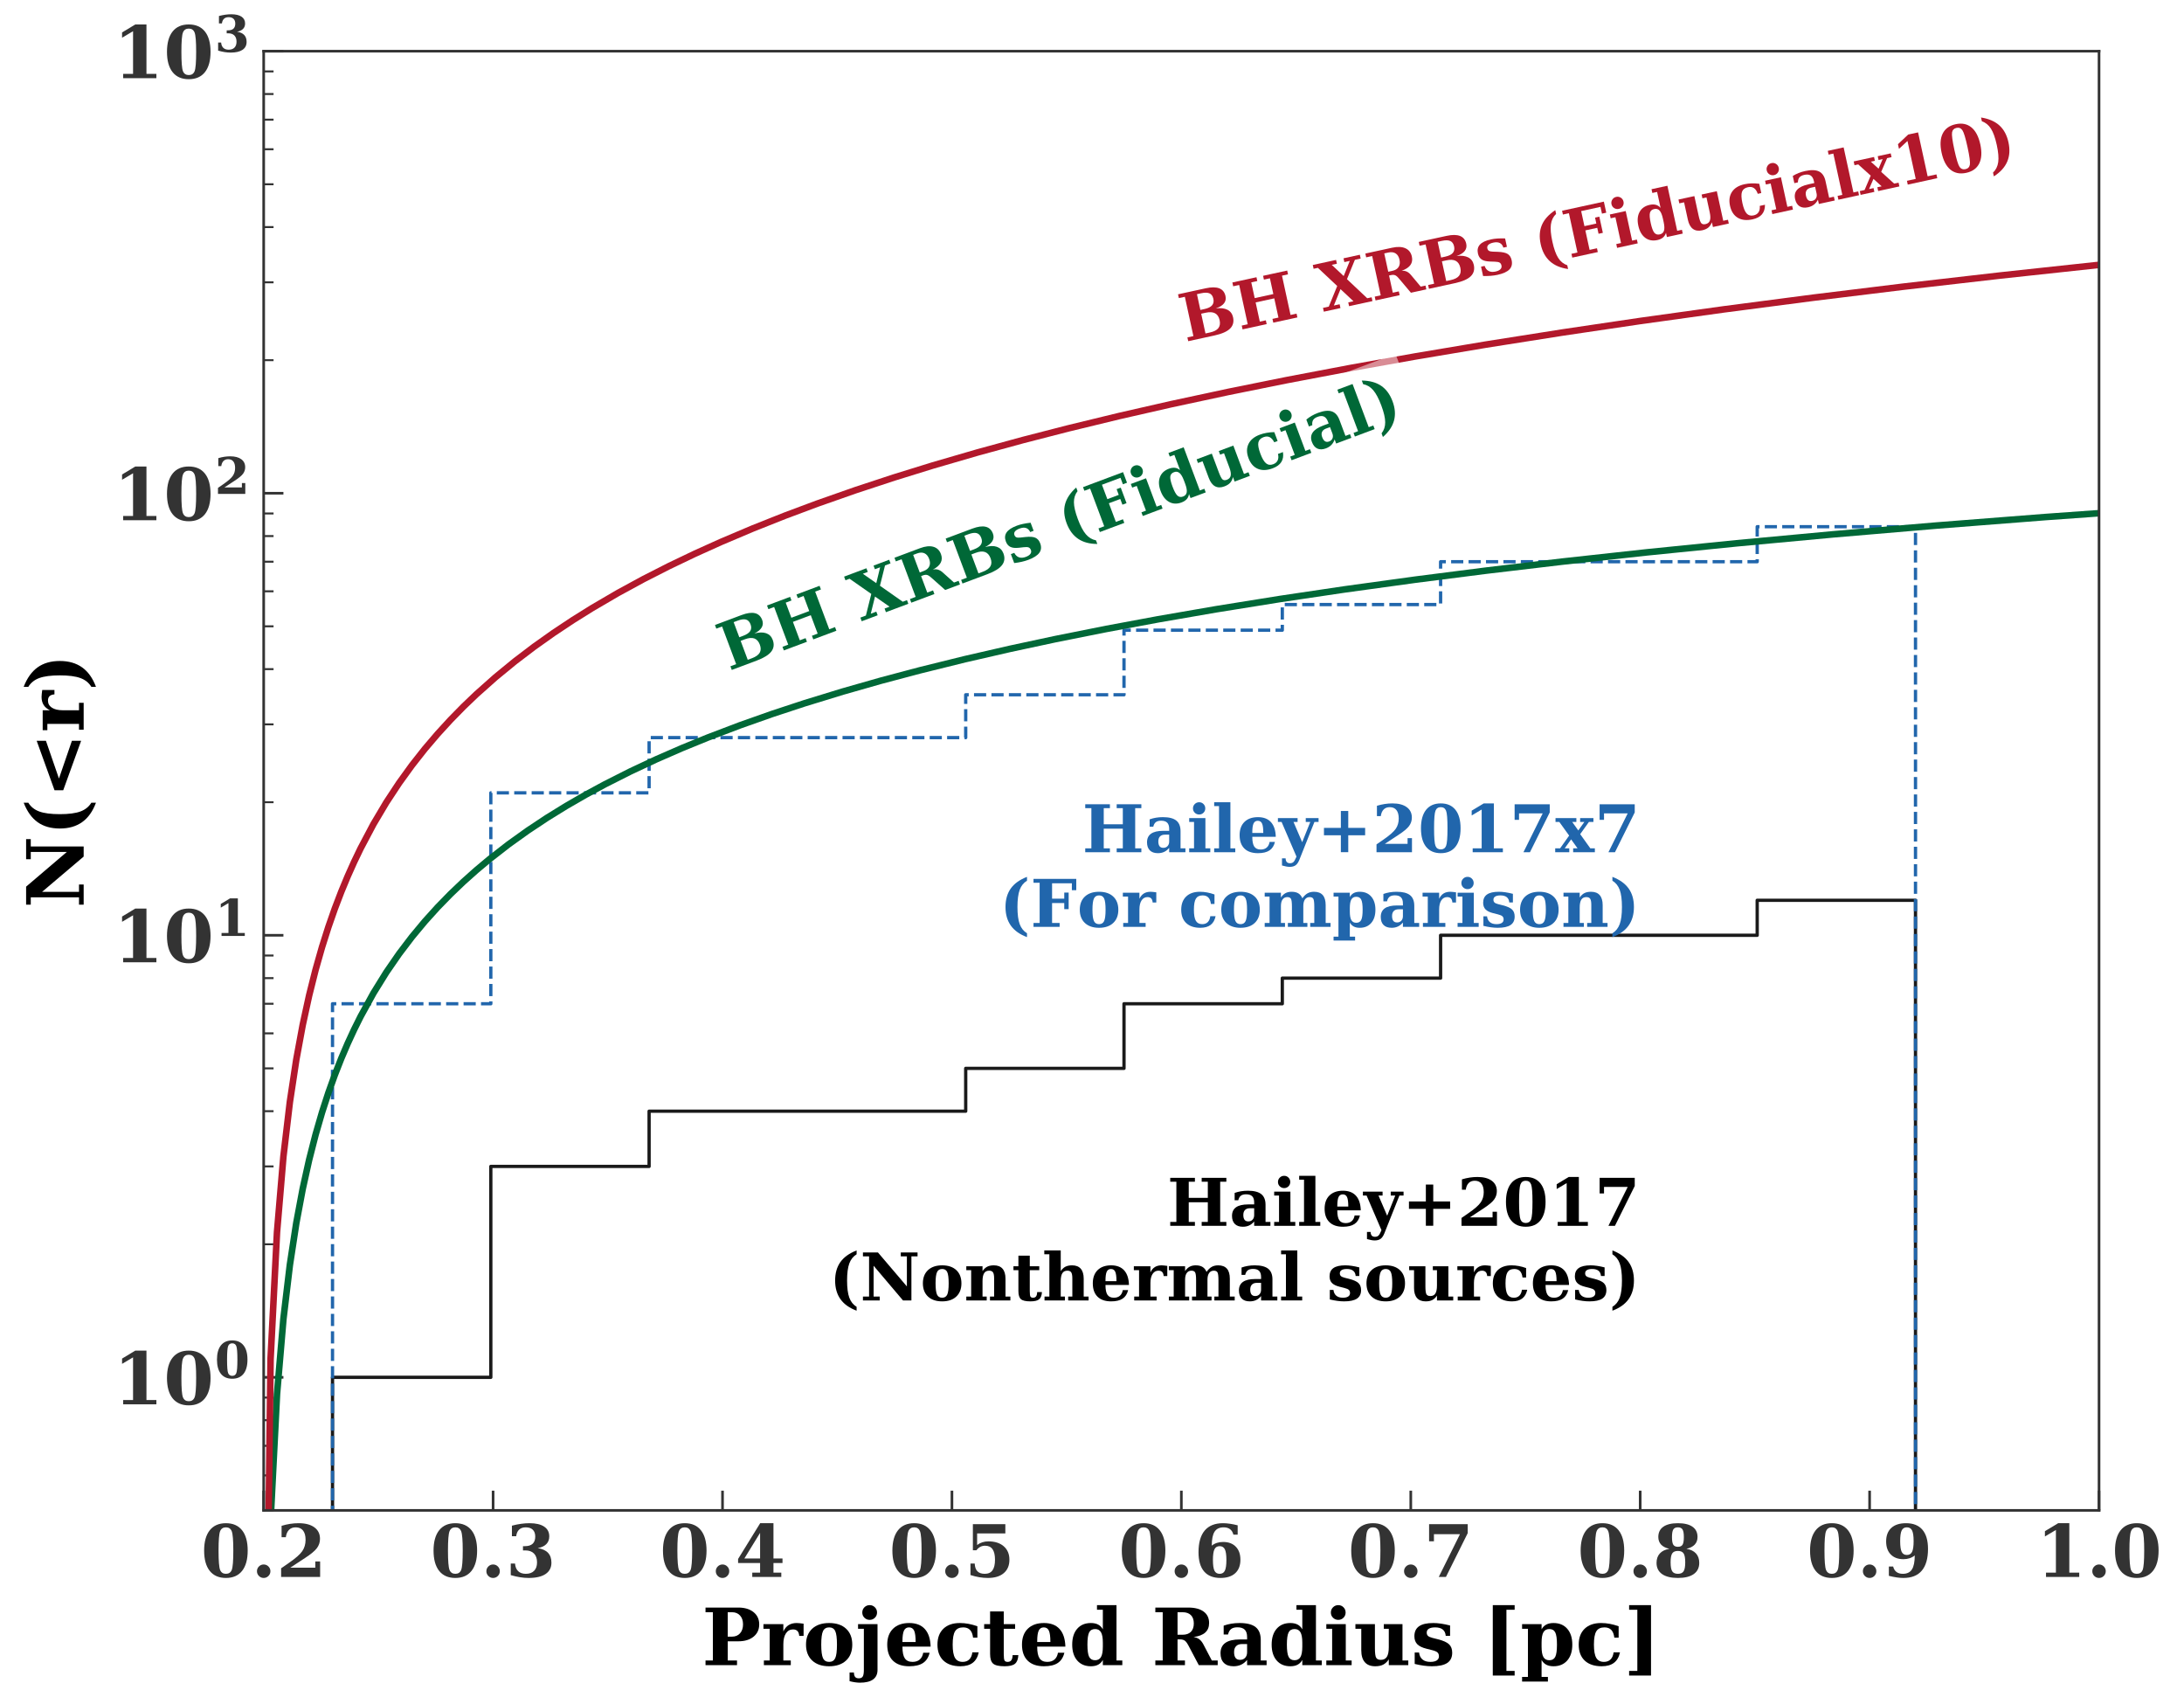 <?xml version="1.0" encoding="utf-8" standalone="no"?>
<!DOCTYPE svg PUBLIC "-//W3C//DTD SVG 1.1//EN"
  "http://www.w3.org/Graphics/SVG/1.1/DTD/svg11.dtd">
<!-- Created with matplotlib (http://matplotlib.org/) -->
<svg height="518pt" version="1.1" viewBox="0 0 664 518" width="664pt" xmlns="http://www.w3.org/2000/svg" xmlns:xlink="http://www.w3.org/1999/xlink">
 <defs>
  <style type="text/css">
*{stroke-linecap:butt;stroke-linejoin:round;}
  </style>
 </defs>
 <g id="figure_1">
  <g id="patch_1">
   <path d="M 0 518.639 
L 664.504 518.639 
L 664.504 0 
L 0 0 
z
" style="fill:#ffffff;"/>
  </g>
  <g id="axes_1">
   <g id="patch_2">
    <path d="M 80.168 459.078 
L 638.168 459.078 
L 638.168 15.558 
L 80.168 15.558 
z
" style="fill:#ffffff;"/>
   </g>
   <g id="patch_3">
    <path clip-path="url(#p68c3179136)" d="M 101.093 519.639 
L 101.093 418.632 
L 149.22 418.632 
L 149.22 354.527 
L 197.347 354.527 
L 197.347 337.741 
L 245.475 337.741 
L 245.475 337.741 
L 293.603 337.741 
L 293.603 324.72 
L 341.73 324.72 
L 341.73 305.087 
L 389.858 305.087 
L 389.858 297.295 
L 437.985 297.295 
L 437.985 284.274 
L 486.113 284.274 
L 486.113 284.274 
L 534.24 284.274 
L 534.24 273.636 
L 582.367 273.636 
L 582.367 519.639 
" style="fill:none;stroke:#1a1a1a;stroke-linejoin:miter;"/>
   </g>
   <g id="patch_4">
    <path clip-path="url(#p68c3179136)" d="M 101.093 519.639 
L 101.093 305.087 
L 149.22 305.087 
L 149.22 240.982 
L 197.347 240.982 
L 197.347 224.195 
L 245.475 224.195 
L 245.475 224.195 
L 293.603 224.195 
L 293.603 211.174 
L 341.73 211.174 
L 341.73 191.541 
L 389.858 191.541 
L 389.858 183.749 
L 437.985 183.749 
L 437.985 170.729 
L 486.113 170.729 
L 486.113 170.729 
L 534.24 170.729 
L 534.24 160.09 
L 582.367 160.09 
L 582.367 519.639 
" style="fill:none;stroke:#2166ac;stroke-dasharray:3.7,1.6;stroke-dashoffset:0;stroke-linejoin:miter;"/>
   </g>
   <g id="matplotlib.axis_1">
    <g id="xtick_1">
     <g id="line2d_1">
      <defs>
       <path d="M 0 0 
L 0 -6 
" id="m6474b6dc77" style="stroke:#333333;stroke-width:0.8;"/>
      </defs>
      <g>
       <use style="fill:#333333;stroke:#333333;stroke-width:0.8;" x="80.168" xlink:href="#m6474b6dc77" y="459.078"/>
      </g>
     </g>
     <g id="text_1">
      <!-- 0.2 -->
      <defs>
       <path d="M 34.812 4.297 
Q 40.672 4.297 42.844 9.609 
Q 45.016 14.938 45.016 36.375 
Q 45.016 57.672 42.844 63.078 
Q 40.672 68.5 34.812 68.5 
Q 28.953 68.5 26.781 63.172 
Q 24.609 57.859 24.609 36.375 
Q 24.609 14.938 26.781 9.609 
Q 28.953 4.297 34.812 4.297 
z
M 34.812 -1.422 
Q 20.219 -1.422 12.453 8.312 
Q 4.688 18.062 4.688 36.375 
Q 4.688 54.688 12.453 64.453 
Q 20.219 74.219 34.812 74.219 
Q 49.359 74.219 57.125 64.453 
Q 64.891 54.688 64.891 36.375 
Q 64.891 18.062 57.125 8.312 
Q 49.359 -1.422 34.812 -1.422 
z
" id="DejaVuSerif-Bold-30"/>
       <path d="M 8.109 7.906 
Q 8.109 11.719 10.844 14.453 
Q 13.578 17.188 17.391 17.188 
Q 21.234 17.188 23.969 14.453 
Q 26.703 11.719 26.703 7.906 
Q 26.703 4.047 23.969 1.312 
Q 21.234 -1.422 17.391 -1.422 
Q 13.578 -1.422 10.844 1.312 
Q 8.109 4.047 8.109 7.906 
z
" id="DejaVuSerif-Bold-2e"/>
       <path d="M 13.188 54.891 
L 7.328 54.891 
L 7.328 70.609 
Q 13.281 72.406 19.109 73.312 
Q 24.953 74.219 30.906 74.219 
Q 44.828 74.219 52.609 68.531 
Q 60.406 62.844 60.406 52.688 
Q 60.406 45.453 56.109 39.719 
Q 51.812 33.984 39.703 26.125 
L 19.391 12.797 
L 53.906 12.797 
L 53.906 21.391 
L 60.594 21.391 
L 60.594 0 
L 6.688 0 
L 6.688 11.922 
L 17.484 19.391 
Q 31.297 28.906 35.891 35.594 
Q 40.484 42.281 40.484 51.219 
Q 40.484 59.672 36.984 64.078 
Q 33.5 68.5 26.812 68.5 
Q 21.047 68.5 17.578 65.016 
Q 14.109 61.531 13.188 54.891 
z
" id="DejaVuSerif-Bold-32"/>
      </defs>
      <g style="fill:#333333;" transform="translate(61.031 479.295)scale(0.22 -0.22)">
       <use xlink:href="#DejaVuSerif-Bold-30"/>
       <use x="69.58" xlink:href="#DejaVuSerif-Bold-2e"/>
       <use x="104.395" xlink:href="#DejaVuSerif-Bold-32"/>
      </g>
     </g>
    </g>
    <g id="xtick_2">
     <g id="line2d_2">
      <g>
       <use style="fill:#333333;stroke:#333333;stroke-width:0.8;" x="149.917" xlink:href="#m6474b6dc77" y="459.078"/>
      </g>
     </g>
     <g id="text_2">
      <!-- 0.3 -->
      <defs>
       <path d="M 8.594 70.797 
Q 15.047 72.516 21.094 73.359 
Q 27.156 74.219 32.906 74.219 
Q 46.094 74.219 53.141 69.5 
Q 60.203 64.797 60.203 56 
Q 60.203 49.422 56.141 45.312 
Q 52.094 41.219 44.281 39.797 
Q 53.812 38.281 58.5 33.297 
Q 63.188 28.328 63.188 19.672 
Q 63.188 9.469 55.094 4.016 
Q 47.016 -1.422 31.688 -1.422 
Q 25.922 -1.422 19.797 -0.438 
Q 13.672 0.531 6.984 2.484 
L 6.984 18.5 
L 12.891 18.5 
Q 13.422 11.578 17.234 7.938 
Q 21.047 4.297 27.781 4.297 
Q 35.203 4.297 39.25 8.422 
Q 43.312 12.547 43.312 20.125 
Q 43.312 28.031 39.078 32.328 
Q 34.859 36.625 27.094 36.625 
L 23.875 36.625 
L 23.875 42.484 
L 26.422 42.484 
Q 33.594 42.484 37.203 45.797 
Q 40.828 49.125 40.828 55.719 
Q 40.828 61.922 37.422 65.203 
Q 34.031 68.5 27.688 68.5 
Q 21.922 68.5 18.547 65.344 
Q 15.188 62.203 14.5 56.203 
L 8.594 56.203 
z
" id="DejaVuSerif-Bold-33"/>
      </defs>
      <g style="fill:#333333;" transform="translate(130.781 479.295)scale(0.22 -0.22)">
       <use xlink:href="#DejaVuSerif-Bold-30"/>
       <use x="69.58" xlink:href="#DejaVuSerif-Bold-2e"/>
       <use x="104.395" xlink:href="#DejaVuSerif-Bold-33"/>
      </g>
     </g>
    </g>
    <g id="xtick_3">
     <g id="line2d_3">
      <g>
       <use style="fill:#333333;stroke:#333333;stroke-width:0.8;" x="219.667" xlink:href="#m6474b6dc77" y="459.078"/>
      </g>
     </g>
     <g id="text_3">
      <!-- 0.4 -->
      <defs>
       <path d="M 63.812 0 
L 23.688 0 
L 23.688 5.906 
L 34.516 5.906 
L 34.516 19.188 
L 4.109 19.188 
L 4.109 24.812 
L 34.625 74.219 
L 52.984 74.219 
L 52.984 25.484 
L 65.484 25.484 
L 65.484 19.188 
L 52.984 19.188 
L 52.984 5.906 
L 63.812 5.906 
z
M 34.516 25.484 
L 34.516 60.891 
L 12.797 25.484 
z
" id="DejaVuSerif-Bold-34"/>
      </defs>
      <g style="fill:#333333;" transform="translate(200.531 479.295)scale(0.22 -0.22)">
       <use xlink:href="#DejaVuSerif-Bold-30"/>
       <use x="69.58" xlink:href="#DejaVuSerif-Bold-2e"/>
       <use x="104.395" xlink:href="#DejaVuSerif-Bold-34"/>
      </g>
     </g>
    </g>
    <g id="xtick_4">
     <g id="line2d_4">
      <g>
       <use style="fill:#333333;stroke:#333333;stroke-width:0.8;" x="289.418" xlink:href="#m6474b6dc77" y="459.078"/>
      </g>
     </g>
     <g id="text_4">
      <!-- 0.5 -->
      <defs>
       <path d="M 56.391 72.906 
L 56.391 60.109 
L 17.391 60.109 
L 17.391 44.094 
Q 20.609 46.578 24.562 47.844 
Q 28.516 49.125 32.906 49.125 
Q 46.391 49.125 54.203 42.312 
Q 62.016 35.5 62.016 23.781 
Q 62.016 11.859 54.203 5.219 
Q 46.391 -1.422 32.328 -1.422 
Q 26.375 -1.422 20.484 -0.438 
Q 14.594 0.531 8.203 2.594 
L 8.203 18.5 
L 14.062 18.5 
Q 14.359 11.328 17.797 7.812 
Q 21.234 4.297 27.984 4.297 
Q 35.156 4.297 38.625 9.109 
Q 42.094 13.922 42.094 23.781 
Q 42.094 33.5 38.688 38.297 
Q 35.297 43.109 28.422 43.109 
Q 24.703 43.109 21.797 41.578 
Q 18.891 40.047 16.406 36.812 
L 11.531 36.812 
L 11.531 72.906 
z
" id="DejaVuSerif-Bold-35"/>
      </defs>
      <g style="fill:#333333;" transform="translate(270.281 479.295)scale(0.22 -0.22)">
       <use xlink:href="#DejaVuSerif-Bold-30"/>
       <use x="69.58" xlink:href="#DejaVuSerif-Bold-2e"/>
       <use x="104.395" xlink:href="#DejaVuSerif-Bold-35"/>
      </g>
     </g>
    </g>
    <g id="xtick_5">
     <g id="line2d_5">
      <g>
       <use style="fill:#333333;stroke:#333333;stroke-width:0.8;" x="359.168" xlink:href="#m6474b6dc77" y="459.078"/>
      </g>
     </g>
     <g id="text_5">
      <!-- 0.6 -->
      <defs>
       <path d="M 24.609 43.219 
Q 27.781 45.75 31.703 47.016 
Q 35.641 48.297 40.281 48.297 
Q 51.469 48.297 57.828 41.75 
Q 64.203 35.203 64.203 23.781 
Q 64.203 11.719 57.031 5.141 
Q 49.859 -1.422 36.625 -1.422 
Q 21.688 -1.422 13.984 7.594 
Q 6.297 16.609 6.297 34.078 
Q 6.297 53.953 14.844 64.078 
Q 23.391 74.219 40.188 74.219 
Q 44.578 74.219 49.609 73.484 
Q 54.641 72.75 60.406 71.297 
L 60.406 58.406 
L 54.5 58.406 
Q 53.266 63.375 49.875 65.938 
Q 46.484 68.5 41.109 68.5 
Q 32.422 68.5 28.531 62.547 
Q 24.656 56.594 24.609 43.219 
z
M 35.5 4.297 
Q 40.531 4.297 42.672 8.562 
Q 44.828 12.844 44.828 23.391 
Q 44.828 33.938 42.672 38.203 
Q 40.531 42.484 35.5 42.484 
Q 30.469 42.484 28.344 38.203 
Q 26.219 33.938 26.219 23.391 
Q 26.219 12.844 28.344 8.562 
Q 30.469 4.297 35.5 4.297 
z
" id="DejaVuSerif-Bold-36"/>
      </defs>
      <g style="fill:#333333;" transform="translate(340.031 479.295)scale(0.22 -0.22)">
       <use xlink:href="#DejaVuSerif-Bold-30"/>
       <use x="69.58" xlink:href="#DejaVuSerif-Bold-2e"/>
       <use x="104.395" xlink:href="#DejaVuSerif-Bold-36"/>
      </g>
     </g>
    </g>
    <g id="xtick_6">
     <g id="line2d_6">
      <g>
       <use style="fill:#333333;stroke:#333333;stroke-width:0.8;" x="428.918" xlink:href="#m6474b6dc77" y="459.078"/>
      </g>
     </g>
     <g id="text_6">
      <!-- 0.7 -->
      <defs>
       <path d="M 61.281 60.5 
L 31.203 0 
L 21.297 0 
L 50.594 59.078 
L 14.594 59.078 
L 14.594 49.219 
L 7.906 49.219 
L 7.906 72.906 
L 61.281 72.906 
z
" id="DejaVuSerif-Bold-37"/>
      </defs>
      <g style="fill:#333333;" transform="translate(409.781 479.295)scale(0.22 -0.22)">
       <use xlink:href="#DejaVuSerif-Bold-30"/>
       <use x="69.58" xlink:href="#DejaVuSerif-Bold-2e"/>
       <use x="104.395" xlink:href="#DejaVuSerif-Bold-37"/>
      </g>
     </g>
    </g>
    <g id="xtick_7">
     <g id="line2d_7">
      <g>
       <use style="fill:#333333;stroke:#333333;stroke-width:0.8;" x="498.668" xlink:href="#m6474b6dc77" y="459.078"/>
      </g>
     </g>
     <g id="text_7">
      <!-- 0.8 -->
      <defs>
       <path d="M 46.484 38.812 
Q 55.172 37.406 59.688 32.422 
Q 64.203 27.438 64.203 19.391 
Q 64.203 9.328 56.609 3.953 
Q 49.031 -1.422 34.719 -1.422 
Q 20.406 -1.422 12.781 3.953 
Q 5.172 9.328 5.172 19.391 
Q 5.172 27.438 9.719 32.422 
Q 14.266 37.406 22.906 38.812 
Q 15.234 40.578 11.422 44.703 
Q 7.625 48.828 7.625 55.172 
Q 7.625 64.453 14.547 69.328 
Q 21.484 74.219 34.719 74.219 
Q 47.906 74.219 54.859 69.328 
Q 61.812 64.453 61.812 55.172 
Q 61.812 48.828 57.984 44.703 
Q 54.156 40.578 46.484 38.812 
z
M 42.922 54.984 
Q 42.922 62.703 41.062 65.594 
Q 39.203 68.5 34.719 68.5 
Q 30.172 68.5 28.344 65.594 
Q 26.516 62.703 26.516 54.984 
Q 26.516 47.312 28.344 44.453 
Q 30.172 41.609 34.719 41.609 
Q 39.266 41.609 41.094 44.453 
Q 42.922 47.312 42.922 54.984 
z
M 44.828 20.219 
Q 44.828 29.156 42.547 32.516 
Q 40.281 35.891 34.719 35.891 
Q 29.109 35.891 26.859 32.516 
Q 24.609 29.156 24.609 20.219 
Q 24.609 11.188 26.875 7.734 
Q 29.156 4.297 34.719 4.297 
Q 40.234 4.297 42.531 7.734 
Q 44.828 11.188 44.828 20.219 
z
" id="DejaVuSerif-Bold-38"/>
      </defs>
      <g style="fill:#333333;" transform="translate(479.531 479.295)scale(0.22 -0.22)">
       <use xlink:href="#DejaVuSerif-Bold-30"/>
       <use x="69.58" xlink:href="#DejaVuSerif-Bold-2e"/>
       <use x="104.395" xlink:href="#DejaVuSerif-Bold-38"/>
      </g>
     </g>
    </g>
    <g id="xtick_8">
     <g id="line2d_8">
      <g>
       <use style="fill:#333333;stroke:#333333;stroke-width:0.8;" x="568.418" xlink:href="#m6474b6dc77" y="459.078"/>
      </g>
     </g>
     <g id="text_8">
      <!-- 0.9 -->
      <defs>
       <path d="M 34.078 68.5 
Q 29.047 68.5 26.922 64.234 
Q 24.812 59.969 24.812 49.422 
Q 24.812 38.875 26.922 34.594 
Q 29.047 30.328 34.078 30.328 
Q 39.109 30.328 41.25 34.594 
Q 43.406 38.875 43.406 49.422 
Q 43.406 59.969 41.25 64.234 
Q 39.109 68.5 34.078 68.5 
z
M 44.969 29.688 
Q 41.75 27.094 37.812 25.797 
Q 33.891 24.516 29.297 24.516 
Q 18.172 24.516 11.797 31.031 
Q 5.422 37.547 5.422 49.031 
Q 5.422 61.141 12.547 67.672 
Q 19.672 74.219 32.906 74.219 
Q 47.859 74.219 55.562 65.188 
Q 63.281 56.156 63.281 38.719 
Q 63.281 18.844 54.734 8.703 
Q 46.188 -1.422 29.391 -1.422 
Q 25 -1.422 19.969 -0.688 
Q 14.938 0.047 9.188 1.516 
L 9.188 14.406 
L 15.094 14.406 
Q 16.312 9.422 19.703 6.859 
Q 23.094 4.297 28.516 4.297 
Q 37.109 4.297 41.016 10.281 
Q 44.922 16.266 44.969 29.688 
z
" id="DejaVuSerif-Bold-39"/>
      </defs>
      <g style="fill:#333333;" transform="translate(549.281 479.295)scale(0.22 -0.22)">
       <use xlink:href="#DejaVuSerif-Bold-30"/>
       <use x="69.58" xlink:href="#DejaVuSerif-Bold-2e"/>
       <use x="104.395" xlink:href="#DejaVuSerif-Bold-39"/>
      </g>
     </g>
    </g>
    <g id="xtick_9">
     <g id="line2d_9">
      <g>
       <use style="fill:#333333;stroke:#333333;stroke-width:0.8;" x="638.168" xlink:href="#m6474b6dc77" y="459.078"/>
      </g>
     </g>
     <g id="text_9">
      <!-- 1.0 -->
      <defs>
       <path d="M 13.719 0 
L 13.719 5.906 
L 27.391 5.906 
L 27.391 64.891 
L 12.203 55.906 
L 12.203 63.188 
L 30.516 74.219 
L 45.906 74.219 
L 45.906 5.906 
L 59.625 5.906 
L 59.625 0 
z
" id="DejaVuSerif-Bold-31"/>
      </defs>
      <g style="fill:#333333;" transform="translate(619.031 479.295)scale(0.22 -0.22)">
       <use xlink:href="#DejaVuSerif-Bold-31"/>
       <use x="69.58" xlink:href="#DejaVuSerif-Bold-2e"/>
       <use x="104.395" xlink:href="#DejaVuSerif-Bold-30"/>
      </g>
     </g>
    </g>
    <g id="text_10">
     <!-- Projected Radius [pc] -->
     <defs>
      <path d="M 4.688 0 
L 4.688 5.906 
L 14.016 5.906 
L 14.016 67 
L 4.688 67 
L 4.688 72.906 
L 46.188 72.906 
Q 58.344 72.906 65.516 67.109 
Q 72.703 61.328 72.703 51.609 
Q 72.703 41.844 65.5 36 
Q 58.297 30.172 46.188 30.172 
L 32.812 30.172 
L 32.812 5.906 
L 44.578 5.906 
L 44.578 0 
z
M 32.812 36.078 
L 38.281 36.078 
Q 44.625 36.078 48.406 40.297 
Q 52.203 44.531 52.203 51.609 
Q 52.203 58.641 48.438 62.812 
Q 44.672 67 38.281 67 
L 32.812 67 
z
" id="DejaVuSerif-Bold-50"/>
      <path d="M 53.719 52.484 
L 53.719 37.016 
L 48.188 37.016 
Q 47.906 41.156 45.953 43.188 
Q 44 45.219 40.281 45.219 
Q 34.625 45.219 31.344 40.234 
Q 28.078 35.25 28.078 26.422 
L 28.078 5.906 
L 37.5 5.906 
L 37.5 0 
L 3.422 0 
L 3.422 5.906 
L 10.797 5.906 
L 10.797 46 
L 2.875 46 
L 2.875 51.906 
L 28.078 51.906 
L 28.078 42.672 
Q 30.609 48.094 34.781 50.703 
Q 38.969 53.328 45.016 53.328 
Q 46.531 53.328 48.703 53.094 
Q 50.875 52.875 53.719 52.484 
z
" id="DejaVuSerif-Bold-72"/>
      <path d="M 33.406 4.109 
Q 38.875 4.109 41.094 8.797 
Q 43.312 13.484 43.312 25.984 
Q 43.312 38.484 41.109 43.141 
Q 38.922 47.797 33.406 47.797 
Q 27.875 47.797 25.625 43.078 
Q 23.391 38.375 23.391 25.984 
Q 23.391 13.578 25.625 8.844 
Q 27.875 4.109 33.406 4.109 
z
M 33.406 -1.422 
Q 19.672 -1.422 11.891 5.875 
Q 4.109 13.188 4.109 25.984 
Q 4.109 38.812 11.891 46.062 
Q 19.672 53.328 33.406 53.328 
Q 47.172 53.328 54.938 46.062 
Q 62.703 38.812 62.703 25.984 
Q 62.703 13.188 54.906 5.875 
Q 47.125 -1.422 33.406 -1.422 
z
" id="DejaVuSerif-Bold-6f"/>
      <path d="M 8.688 66.609 
Q 8.688 70.562 11.391 73.266 
Q 14.109 75.984 18.109 75.984 
Q 21.922 75.984 24.656 73.25 
Q 27.391 70.516 27.391 66.609 
Q 27.391 62.75 24.672 60.031 
Q 21.969 57.328 18.109 57.328 
Q 14.156 57.328 11.422 60.016 
Q 8.688 62.703 8.688 66.609 
z
M 10.688 46 
L 3.328 46 
L 3.328 51.906 
L 27.984 51.906 
L 27.984 -6.109 
Q 27.984 -14.062 22.344 -18.141 
Q 16.703 -22.219 5.719 -22.219 
Q 2.781 -22.219 -0.531 -21.719 
Q -3.859 -21.234 -7.422 -20.312 
L -7.422 -9.281 
L -1.906 -9.328 
Q -1.812 -13.234 -0.359 -14.969 
Q 1.078 -16.703 4.297 -16.703 
Q 7.859 -16.703 9.266 -14.406 
Q 10.688 -12.109 10.688 -6.109 
z
" id="DejaVuSerif-Bold-6a"/>
      <path d="M 40.094 29.297 
Q 40.094 39.547 38.188 43.672 
Q 36.281 47.797 31.688 47.797 
Q 27.25 47.797 25.312 43.75 
Q 23.391 39.703 23.391 30.172 
L 23.391 29.297 
z
M 59.078 23.484 
L 23.391 23.484 
L 23.391 23.094 
Q 23.391 13.031 26.406 8.562 
Q 29.438 4.109 36.188 4.109 
Q 41.797 4.109 45.266 7.078 
Q 48.734 10.062 49.703 15.719 
L 57.812 15.719 
Q 55.719 6.891 49.469 2.734 
Q 43.219 -1.422 31.984 -1.422 
Q 18.5 -1.422 11.297 5.688 
Q 4.109 12.797 4.109 25.984 
Q 4.109 38.875 11.469 46.094 
Q 18.844 53.328 31.984 53.328 
Q 44.875 53.328 51.75 45.734 
Q 58.641 38.141 59.078 23.484 
z
" id="DejaVuSerif-Bold-65"/>
      <path d="M 56.391 16.219 
Q 54.547 7.328 48.797 2.953 
Q 43.062 -1.422 33.203 -1.422 
Q 19.344 -1.422 11.719 5.75 
Q 4.109 12.938 4.109 25.984 
Q 4.109 38.875 11.625 46.094 
Q 19.141 53.328 32.516 53.328 
Q 37.938 53.328 43.453 52.297 
Q 48.969 51.266 54.688 49.219 
L 54.688 34.812 
L 49.219 34.812 
Q 48.438 41.406 45.359 44.594 
Q 42.281 47.797 36.719 47.797 
Q 29.5 47.797 26.438 42.906 
Q 23.391 38.031 23.391 25.984 
Q 23.391 14.203 26.359 9.156 
Q 29.344 4.109 36.078 4.109 
Q 41.312 4.109 44.453 7.234 
Q 47.609 10.359 48.297 16.219 
z
" id="DejaVuSerif-Bold-63"/>
      <path d="M 9.906 46 
L 2.391 46 
L 2.391 51.906 
L 9.906 51.906 
L 9.906 68.016 
L 27.203 68.016 
L 27.203 51.906 
L 41.609 51.906 
L 41.609 46 
L 27.203 46 
L 27.203 14.203 
Q 27.203 7.422 28.266 5.766 
Q 29.344 4.109 32.172 4.109 
Q 35.297 4.109 36.812 6.203 
Q 38.328 8.297 38.422 12.703 
L 45.703 12.703 
Q 45.266 4.891 41.422 1.734 
Q 37.594 -1.422 28.219 -1.422 
Q 17.531 -1.422 13.719 1.922 
Q 9.906 5.281 9.906 14.203 
z
" id="DejaVuSerif-Bold-74"/>
      <path d="M 42.922 23.391 
L 42.922 28.516 
Q 42.922 37.594 40.578 41.641 
Q 38.234 45.703 33.109 45.703 
Q 27.734 45.703 25.562 41.422 
Q 23.391 37.156 23.391 25.984 
Q 23.391 14.797 25.578 10.5 
Q 27.781 6.203 33.109 6.203 
Q 38.234 6.203 40.578 10.25 
Q 42.922 14.312 42.922 23.391 
z
M 60.203 5.906 
L 67.578 5.906 
L 67.578 0 
L 42.922 0 
L 42.922 6.594 
Q 40.719 2.547 36.984 0.562 
Q 33.25 -1.422 27.781 -1.422 
Q 16.75 -1.422 10.422 5.906 
Q 4.109 13.234 4.109 25.984 
Q 4.109 38.766 10.422 46.047 
Q 16.75 53.328 27.781 53.328 
Q 33.25 53.328 36.984 51.344 
Q 40.719 49.359 42.922 45.312 
L 42.922 70.125 
L 35.5 70.125 
L 35.5 75.984 
L 60.203 75.984 
z
" id="DejaVuSerif-Bold-64"/>
      <path id="DejaVuSerif-Bold-20"/>
      <path d="M 53.078 35.594 
Q 57.422 34.969 60.391 32.719 
Q 63.375 30.469 65.578 26.219 
L 76.219 5.906 
L 83.688 5.906 
L 83.688 0 
L 59.719 0 
L 48.094 22.016 
Q 44.734 28.859 42.359 30.734 
Q 39.984 32.625 35.797 32.625 
L 32.812 32.625 
L 32.812 5.906 
L 42.188 5.906 
L 42.188 0 
L 4.688 0 
L 4.688 5.906 
L 14.016 5.906 
L 14.016 67 
L 4.688 67 
L 4.688 72.906 
L 46.297 72.906 
Q 58.984 72.906 65.891 67.797 
Q 72.797 62.703 72.797 53.328 
Q 72.797 45.703 67.891 41.281 
Q 62.984 36.859 53.078 35.594 
z
M 32.812 38.484 
L 39.203 38.484 
Q 46.047 38.484 49.734 42.188 
Q 53.422 45.906 53.422 52.781 
Q 53.422 59.672 49.734 63.328 
Q 46.047 67 39.203 67 
L 32.812 67 
z
" id="DejaVuSerif-Bold-52"/>
      <path d="M 55.078 31.891 
L 55.078 5.906 
L 62.5 5.906 
L 62.5 0 
L 37.797 0 
L 37.797 6.594 
Q 34.375 2.484 30.172 0.531 
Q 25.984 -1.422 20.609 -1.422 
Q 12.641 -1.422 8.375 2.844 
Q 4.109 7.125 4.109 15.094 
Q 4.109 23.828 10.234 28.172 
Q 16.359 32.516 28.719 32.516 
L 37.797 32.516 
L 37.797 35.594 
Q 37.797 41.891 34.812 44.891 
Q 31.844 47.906 25.594 47.906 
Q 20.406 47.906 17.594 45.781 
Q 14.797 43.656 13.625 38.812 
L 8.109 38.812 
L 8.109 50 
Q 12.75 51.656 17.719 52.484 
Q 22.703 53.328 28.219 53.328 
Q 42.141 53.328 48.609 48.141 
Q 55.078 42.969 55.078 31.891 
z
M 37.797 16.312 
L 37.797 26.703 
L 31.297 26.703 
Q 26.469 26.703 23.875 24.062 
Q 21.297 21.438 21.297 16.5 
Q 21.297 11.578 23.172 9.125 
Q 25.047 6.688 28.906 6.688 
Q 32.906 6.688 35.344 9.328 
Q 37.797 11.969 37.797 16.312 
z
" id="DejaVuSerif-Bold-61"/>
      <path d="M 9.188 66.609 
Q 9.188 70.562 11.922 73.266 
Q 14.656 75.984 18.609 75.984 
Q 22.469 75.984 25.172 73.266 
Q 27.875 70.562 27.875 66.609 
Q 27.875 62.75 25.172 60.031 
Q 22.469 57.328 18.609 57.328 
Q 14.656 57.328 11.922 60.016 
Q 9.188 62.703 9.188 66.609 
z
M 28.078 5.906 
L 35.5 5.906 
L 35.5 0 
L 3.422 0 
L 3.422 5.906 
L 10.797 5.906 
L 10.797 46 
L 3.422 46 
L 3.422 51.906 
L 28.078 51.906 
z
" id="DejaVuSerif-Bold-69"/>
      <path d="M 61.922 51.906 
L 61.922 5.906 
L 69.281 5.906 
L 69.281 0 
L 44.578 0 
L 44.578 7.328 
Q 41.5 2.688 37.5 0.625 
Q 33.5 -1.422 27.391 -1.422 
Q 18.656 -1.422 14.188 3.734 
Q 9.719 8.891 9.719 18.891 
L 9.719 46 
L 2.297 46 
L 2.297 51.906 
L 27 51.906 
L 27 21.578 
Q 27 11.922 28.609 9.297 
Q 30.219 6.688 34.516 6.688 
Q 39.75 6.688 42.156 10.547 
Q 44.578 14.406 44.578 22.797 
L 44.578 46 
L 38.281 46 
L 38.281 51.906 
z
" id="DejaVuSerif-Bold-75"/>
      <path d="M 4.688 1.516 
L 4.688 16.016 
L 10.203 16.016 
Q 10.891 10.203 14.547 7.156 
Q 18.219 4.109 24.516 4.109 
Q 29.781 4.109 32.594 5.938 
Q 35.406 7.766 35.406 11.188 
Q 35.406 14.312 33.625 16.016 
Q 31.844 17.719 26.703 19 
L 19.578 20.797 
Q 11.531 22.797 7.906 26.531 
Q 4.297 30.281 4.297 36.625 
Q 4.297 45.062 10.156 49.188 
Q 16.016 53.328 28.219 53.328 
Q 32.812 53.328 38.016 52.562 
Q 43.219 51.812 49.516 50.203 
L 49.516 37.109 
L 44 37.109 
Q 43.562 42.438 40.203 45.109 
Q 36.859 47.797 30.609 47.797 
Q 25.344 47.797 22.625 46.109 
Q 19.922 44.438 19.922 41.219 
Q 19.922 38.578 21.484 37.062 
Q 23.047 35.547 27.094 34.516 
L 34.188 32.719 
Q 44.391 30.125 48.297 26.312 
Q 52.203 22.516 52.203 15.719 
Q 52.203 6.938 45.922 2.75 
Q 39.656 -1.422 26.422 -1.422 
Q 21.578 -1.422 16.156 -0.688 
Q 10.75 0.047 4.688 1.516 
z
" id="DejaVuSerif-Bold-73"/>
      <path d="M 12.5 75.984 
L 40.188 75.984 
L 40.188 70.125 
L 29.781 70.125 
L 29.781 -7.328 
L 40.188 -7.328 
L 40.188 -13.188 
L 12.5 -13.188 
z
" id="DejaVuSerif-Bold-5b"/>
      <path d="M 27 28.516 
L 27 23.391 
Q 27 14.312 29.312 10.25 
Q 31.641 6.203 36.812 6.203 
Q 42.141 6.203 44.312 10.5 
Q 46.484 14.797 46.484 25.984 
Q 46.484 37.156 44.312 41.422 
Q 42.141 45.703 36.812 45.703 
Q 31.641 45.703 29.312 41.641 
Q 27 37.594 27 28.516 
z
M 9.719 46 
L 2.297 46 
L 2.297 51.906 
L 27 51.906 
L 27 45.312 
Q 29.203 49.359 32.906 51.344 
Q 36.625 53.328 42.094 53.328 
Q 53.172 53.328 59.547 46.016 
Q 65.922 38.719 65.922 25.984 
Q 65.922 13.234 59.547 5.906 
Q 53.172 -1.422 42.094 -1.422 
Q 36.625 -1.422 32.906 0.562 
Q 29.203 2.547 27 6.594 
L 27 -14.891 
L 35.016 -14.891 
L 35.016 -20.797 
L 2.297 -20.797 
L 2.297 -14.891 
L 9.719 -14.891 
z
" id="DejaVuSerif-Bold-70"/>
      <path d="M 34.812 75.984 
L 34.812 -13.188 
L 7.078 -13.188 
L 7.078 -7.328 
L 17.484 -7.328 
L 17.484 70.125 
L 7.078 70.125 
L 7.078 75.984 
z
" id="DejaVuSerif-Bold-5d"/>
     </defs>
     <g transform="translate(213.375 506.106)scale(0.24 -0.24)">
      <use xlink:href="#DejaVuSerif-Bold-50"/>
      <use x="75.195" xlink:href="#DejaVuSerif-Bold-72"/>
      <use x="127.881" xlink:href="#DejaVuSerif-Bold-6f"/>
      <use x="194.58" xlink:href="#DejaVuSerif-Bold-6a"/>
      <use x="230.762" xlink:href="#DejaVuSerif-Bold-65"/>
      <use x="294.385" xlink:href="#DejaVuSerif-Bold-63"/>
      <use x="355.273" xlink:href="#DejaVuSerif-Bold-74"/>
      <use x="401.465" xlink:href="#DejaVuSerif-Bold-65"/>
      <use x="465.088" xlink:href="#DejaVuSerif-Bold-64"/>
      <use x="535.01" xlink:href="#DejaVuSerif-Bold-20"/>
      <use x="569.824" xlink:href="#DejaVuSerif-Bold-52"/>
      <use x="652.961" xlink:href="#DejaVuSerif-Bold-61"/>
      <use x="717.756" xlink:href="#DejaVuSerif-Bold-64"/>
      <use x="787.678" xlink:href="#DejaVuSerif-Bold-69"/>
      <use x="825.666" xlink:href="#DejaVuSerif-Bold-75"/>
      <use x="898.371" xlink:href="#DejaVuSerif-Bold-73"/>
      <use x="954.67" xlink:href="#DejaVuSerif-Bold-20"/>
      <use x="989.484" xlink:href="#DejaVuSerif-Bold-5b"/>
      <use x="1036.799" xlink:href="#DejaVuSerif-Bold-70"/>
      <use x="1106.721" xlink:href="#DejaVuSerif-Bold-63"/>
      <use x="1167.609" xlink:href="#DejaVuSerif-Bold-5d"/>
     </g>
    </g>
   </g>
   <g id="matplotlib.axis_2">
    <g id="ytick_1">
     <g id="line2d_10">
      <defs>
       <path d="M 0 0 
L 6 0 
" id="m9260653e3b" style="stroke:#333333;stroke-width:0.8;"/>
      </defs>
      <g>
       <use style="fill:#333333;stroke:#333333;stroke-width:0.8;" x="80.168" xlink:href="#m9260653e3b" y="418.632"/>
      </g>
     </g>
     <g id="text_11">
      <!-- $\mathdefault{10^{0}}$ -->
      <g style="fill:#333333;" transform="translate(34.428 426.991)scale(0.22 -0.22)">
       <use transform="translate(0 0.713)" xlink:href="#DejaVuSerif-Bold-31"/>
       <use transform="translate(69.58 0.713)" xlink:href="#DejaVuSerif-Bold-30"/>
       <use transform="translate(140.069 37.047)scale(0.7)" xlink:href="#DejaVuSerif-Bold-30"/>
      </g>
     </g>
    </g>
    <g id="ytick_2">
     <g id="line2d_11">
      <g>
       <use style="fill:#333333;stroke:#333333;stroke-width:0.8;" x="80.168" xlink:href="#m9260653e3b" y="284.274"/>
      </g>
     </g>
     <g id="text_12">
      <!-- $\mathdefault{10^{1}}$ -->
      <g style="fill:#333333;" transform="translate(34.428 292.633)scale(0.22 -0.22)">
       <use transform="translate(0 0.713)" xlink:href="#DejaVuSerif-Bold-31"/>
       <use transform="translate(69.58 0.713)" xlink:href="#DejaVuSerif-Bold-30"/>
       <use transform="translate(140.069 37.047)scale(0.7)" xlink:href="#DejaVuSerif-Bold-31"/>
      </g>
     </g>
    </g>
    <g id="ytick_3">
     <g id="line2d_12">
      <g>
       <use style="fill:#333333;stroke:#333333;stroke-width:0.8;" x="80.168" xlink:href="#m9260653e3b" y="149.916"/>
      </g>
     </g>
     <g id="text_13">
      <!-- $\mathdefault{10^{2}}$ -->
      <g style="fill:#333333;" transform="translate(34.428 158.275)scale(0.22 -0.22)">
       <use transform="translate(0 0.713)" xlink:href="#DejaVuSerif-Bold-31"/>
       <use transform="translate(69.58 0.713)" xlink:href="#DejaVuSerif-Bold-30"/>
       <use transform="translate(140.069 37.047)scale(0.7)" xlink:href="#DejaVuSerif-Bold-32"/>
      </g>
     </g>
    </g>
    <g id="ytick_4">
     <g id="line2d_13">
      <g>
       <use style="fill:#333333;stroke:#333333;stroke-width:0.8;" x="80.168" xlink:href="#m9260653e3b" y="15.558"/>
      </g>
     </g>
     <g id="text_14">
      <!-- $\mathdefault{10^{3}}$ -->
      <g style="fill:#333333;" transform="translate(34.428 23.917)scale(0.22 -0.22)">
       <use transform="translate(0 0.713)" xlink:href="#DejaVuSerif-Bold-31"/>
       <use transform="translate(69.58 0.713)" xlink:href="#DejaVuSerif-Bold-30"/>
       <use transform="translate(140.069 37.047)scale(0.7)" xlink:href="#DejaVuSerif-Bold-33"/>
      </g>
     </g>
    </g>
    <g id="ytick_5">
     <g id="line2d_14">
      <defs>
       <path d="M 0 0 
L 3 0 
" id="m32f3eb2616" style="stroke:#333333;stroke-width:0.6;"/>
      </defs>
      <g>
       <use style="fill:#333333;stroke:#333333;stroke-width:0.6;" x="80.168" xlink:href="#m32f3eb2616" y="459.078"/>
      </g>
     </g>
    </g>
    <g id="ytick_6">
     <g id="line2d_15">
      <g>
       <use style="fill:#333333;stroke:#333333;stroke-width:0.6;" x="80.168" xlink:href="#m32f3eb2616" y="448.44"/>
      </g>
     </g>
    </g>
    <g id="ytick_7">
     <g id="line2d_16">
      <g>
       <use style="fill:#333333;stroke:#333333;stroke-width:0.6;" x="80.168" xlink:href="#m32f3eb2616" y="439.445"/>
      </g>
     </g>
    </g>
    <g id="ytick_8">
     <g id="line2d_17">
      <g>
       <use style="fill:#333333;stroke:#333333;stroke-width:0.6;" x="80.168" xlink:href="#m32f3eb2616" y="431.653"/>
      </g>
     </g>
    </g>
    <g id="ytick_9">
     <g id="line2d_18">
      <g>
       <use style="fill:#333333;stroke:#333333;stroke-width:0.6;" x="80.168" xlink:href="#m32f3eb2616" y="424.78"/>
      </g>
     </g>
    </g>
    <g id="ytick_10">
     <g id="line2d_19">
      <g>
       <use style="fill:#333333;stroke:#333333;stroke-width:0.6;" x="80.168" xlink:href="#m32f3eb2616" y="378.187"/>
      </g>
     </g>
    </g>
    <g id="ytick_11">
     <g id="line2d_20">
      <g>
       <use style="fill:#333333;stroke:#333333;stroke-width:0.6;" x="80.168" xlink:href="#m32f3eb2616" y="354.527"/>
      </g>
     </g>
    </g>
    <g id="ytick_12">
     <g id="line2d_21">
      <g>
       <use style="fill:#333333;stroke:#333333;stroke-width:0.6;" x="80.168" xlink:href="#m32f3eb2616" y="337.741"/>
      </g>
     </g>
    </g>
    <g id="ytick_13">
     <g id="line2d_22">
      <g>
       <use style="fill:#333333;stroke:#333333;stroke-width:0.6;" x="80.168" xlink:href="#m32f3eb2616" y="324.72"/>
      </g>
     </g>
    </g>
    <g id="ytick_14">
     <g id="line2d_23">
      <g>
       <use style="fill:#333333;stroke:#333333;stroke-width:0.6;" x="80.168" xlink:href="#m32f3eb2616" y="314.082"/>
      </g>
     </g>
    </g>
    <g id="ytick_15">
     <g id="line2d_24">
      <g>
       <use style="fill:#333333;stroke:#333333;stroke-width:0.6;" x="80.168" xlink:href="#m32f3eb2616" y="305.087"/>
      </g>
     </g>
    </g>
    <g id="ytick_16">
     <g id="line2d_25">
      <g>
       <use style="fill:#333333;stroke:#333333;stroke-width:0.6;" x="80.168" xlink:href="#m32f3eb2616" y="297.295"/>
      </g>
     </g>
    </g>
    <g id="ytick_17">
     <g id="line2d_26">
      <g>
       <use style="fill:#333333;stroke:#333333;stroke-width:0.6;" x="80.168" xlink:href="#m32f3eb2616" y="290.422"/>
      </g>
     </g>
    </g>
    <g id="ytick_18">
     <g id="line2d_27">
      <g>
       <use style="fill:#333333;stroke:#333333;stroke-width:0.6;" x="80.168" xlink:href="#m32f3eb2616" y="243.829"/>
      </g>
     </g>
    </g>
    <g id="ytick_19">
     <g id="line2d_28">
      <g>
       <use style="fill:#333333;stroke:#333333;stroke-width:0.6;" x="80.168" xlink:href="#m32f3eb2616" y="220.169"/>
      </g>
     </g>
    </g>
    <g id="ytick_20">
     <g id="line2d_29">
      <g>
       <use style="fill:#333333;stroke:#333333;stroke-width:0.6;" x="80.168" xlink:href="#m32f3eb2616" y="203.383"/>
      </g>
     </g>
    </g>
    <g id="ytick_21">
     <g id="line2d_30">
      <g>
       <use style="fill:#333333;stroke:#333333;stroke-width:0.6;" x="80.168" xlink:href="#m32f3eb2616" y="190.362"/>
      </g>
     </g>
    </g>
    <g id="ytick_22">
     <g id="line2d_31">
      <g>
       <use style="fill:#333333;stroke:#333333;stroke-width:0.6;" x="80.168" xlink:href="#m32f3eb2616" y="179.724"/>
      </g>
     </g>
    </g>
    <g id="ytick_23">
     <g id="line2d_32">
      <g>
       <use style="fill:#333333;stroke:#333333;stroke-width:0.6;" x="80.168" xlink:href="#m32f3eb2616" y="170.729"/>
      </g>
     </g>
    </g>
    <g id="ytick_24">
     <g id="line2d_33">
      <g>
       <use style="fill:#333333;stroke:#333333;stroke-width:0.6;" x="80.168" xlink:href="#m32f3eb2616" y="162.937"/>
      </g>
     </g>
    </g>
    <g id="ytick_25">
     <g id="line2d_34">
      <g>
       <use style="fill:#333333;stroke:#333333;stroke-width:0.6;" x="80.168" xlink:href="#m32f3eb2616" y="156.064"/>
      </g>
     </g>
    </g>
    <g id="ytick_26">
     <g id="line2d_35">
      <g>
       <use style="fill:#333333;stroke:#333333;stroke-width:0.6;" x="80.168" xlink:href="#m32f3eb2616" y="109.471"/>
      </g>
     </g>
    </g>
    <g id="ytick_27">
     <g id="line2d_36">
      <g>
       <use style="fill:#333333;stroke:#333333;stroke-width:0.6;" x="80.168" xlink:href="#m32f3eb2616" y="85.811"/>
      </g>
     </g>
    </g>
    <g id="ytick_28">
     <g id="line2d_37">
      <g>
       <use style="fill:#333333;stroke:#333333;stroke-width:0.6;" x="80.168" xlink:href="#m32f3eb2616" y="69.025"/>
      </g>
     </g>
    </g>
    <g id="ytick_29">
     <g id="line2d_38">
      <g>
       <use style="fill:#333333;stroke:#333333;stroke-width:0.6;" x="80.168" xlink:href="#m32f3eb2616" y="56.004"/>
      </g>
     </g>
    </g>
    <g id="ytick_30">
     <g id="line2d_39">
      <g>
       <use style="fill:#333333;stroke:#333333;stroke-width:0.6;" x="80.168" xlink:href="#m32f3eb2616" y="45.365"/>
      </g>
     </g>
    </g>
    <g id="ytick_31">
     <g id="line2d_40">
      <g>
       <use style="fill:#333333;stroke:#333333;stroke-width:0.6;" x="80.168" xlink:href="#m32f3eb2616" y="36.371"/>
      </g>
     </g>
    </g>
    <g id="ytick_32">
     <g id="line2d_41">
      <g>
       <use style="fill:#333333;stroke:#333333;stroke-width:0.6;" x="80.168" xlink:href="#m32f3eb2616" y="28.579"/>
      </g>
     </g>
    </g>
    <g id="ytick_33">
     <g id="line2d_42">
      <g>
       <use style="fill:#333333;stroke:#333333;stroke-width:0.6;" x="80.168" xlink:href="#m32f3eb2616" y="21.706"/>
      </g>
     </g>
    </g>
    <g id="text_15">
     <!-- N(&lt;r) -->
     <defs>
      <path d="M 4.391 0 
L 4.391 5.906 
L 13.719 5.906 
L 13.719 67 
L 4.391 67 
L 4.391 72.906 
L 27.203 72.906 
L 71.188 21.297 
L 71.188 67 
L 61.922 67 
L 61.922 72.906 
L 87.406 72.906 
L 87.406 67 
L 78.078 67 
L 78.078 0 
L 65.281 0 
L 20.609 52.688 
L 20.609 5.906 
L 29.891 5.906 
L 29.891 0 
z
" id="DejaVuSerif-Bold-4e"/>
      <path d="M 42.094 -15.578 
Q 25.641 -9.469 17.531 1.906 
Q 9.422 13.281 9.422 30.172 
Q 9.422 47.078 17.422 58.297 
Q 25.438 69.531 42.094 75.984 
L 42.094 70.125 
Q 34.375 65.438 30.984 56.219 
Q 27.594 47.016 27.594 30.172 
Q 27.594 13.375 30.984 4.172 
Q 34.375 -5.031 42.094 -9.719 
z
" id="DejaVuSerif-Bold-28"/>
      <path d="M 73.188 47.797 
L 25.391 31.297 
L 73.188 14.891 
L 73.188 3.219 
L 10.594 25.875 
L 10.594 36.922 
L 73.188 59.516 
z
" id="DejaVuSerif-Bold-3c"/>
      <path d="M 5.078 -15.578 
L 5.078 -9.719 
Q 12.797 -5.031 16.188 4.172 
Q 19.578 13.375 19.578 30.172 
Q 19.578 47.016 16.188 56.219 
Q 12.797 65.438 5.078 70.125 
L 5.078 75.984 
Q 21.734 69.531 29.766 58.297 
Q 37.797 47.078 37.797 30.172 
Q 37.797 13.281 29.656 1.906 
Q 21.531 -9.469 5.078 -15.578 
z
" id="DejaVuSerif-Bold-29"/>
     </defs>
     <g transform="translate(25.436 276.02)rotate(-90)scale(0.24 -0.24)">
      <use xlink:href="#DejaVuSerif-Bold-4e"/>
      <use x="91.406" xlink:href="#DejaVuSerif-Bold-28"/>
      <use x="138.721" xlink:href="#DejaVuSerif-Bold-3c"/>
      <use x="222.51" xlink:href="#DejaVuSerif-Bold-72"/>
      <use x="275.195" xlink:href="#DejaVuSerif-Bold-29"/>
     </g>
    </g>
   </g>
   <g id="line2d_43">
    <path clip-path="url(#p68c3179136)" d="M 81.55 519.639 
L 82.262 462.144 
L 84.217 423.754 
L 86.171 400.848 
L 88.126 384.48 
L 90.081 371.744 
L 92.036 361.321 
L 93.991 352.503 
L 95.946 344.863 
L 97.9 338.126 
L 99.855 332.103 
L 101.81 326.657 
L 103.765 321.689 
L 105.72 317.123 
L 107.674 312.9 
L 109.629 308.971 
L 113.539 301.856 
L 117.448 295.546 
L 121.358 289.881 
L 125.268 284.743 
L 129.177 280.045 
L 133.087 275.72 
L 136.997 271.713 
L 140.906 267.982 
L 144.816 264.494 
L 148.726 261.219 
L 154.59 256.655 
L 160.454 252.454 
L 166.319 248.564 
L 172.183 244.944 
L 178.048 241.561 
L 183.912 238.387 
L 191.731 234.441 
L 199.551 230.781 
L 207.37 227.37 
L 215.189 224.179 
L 224.963 220.461 
L 234.737 217.008 
L 244.511 213.787 
L 256.24 210.191 
L 267.969 206.851 
L 279.698 203.738 
L 293.382 200.356 
L 307.066 197.213 
L 320.749 194.28 
L 336.388 191.156 
L 352.026 188.246 
L 369.62 185.2 
L 389.168 182.063 
L 408.716 179.158 
L 430.219 176.195 
L 451.722 173.45 
L 475.18 170.674 
L 500.592 167.894 
L 527.96 165.134 
L 557.282 162.414 
L 588.559 159.751 
L 621.791 157.158 
L 656.978 154.647 
L 665.504 154.071 
L 665.504 154.071 
" style="fill:none;stroke:#006837;stroke-linecap:square;stroke-width:2;"/>
   </g>
   <g id="line2d_44">
    <path clip-path="url(#p68c3179136)" d="M 80.944 519.639 
L 82.262 413.059 
L 84.217 374.521 
L 86.171 351.467 
L 88.126 334.953 
L 90.081 322.07 
L 92.036 311.502 
L 93.991 302.54 
L 95.946 294.757 
L 97.9 287.877 
L 99.855 281.712 
L 101.81 276.125 
L 103.765 271.017 
L 105.72 266.311 
L 107.674 261.949 
L 109.629 257.882 
L 113.539 250.492 
L 117.448 243.911 
L 121.358 237.978 
L 125.268 232.574 
L 129.177 227.613 
L 133.087 223.027 
L 136.997 218.762 
L 140.906 214.776 
L 144.816 211.034 
L 150.68 205.818 
L 156.545 201.011 
L 162.409 196.553 
L 168.274 192.396 
L 174.138 188.502 
L 180.003 184.839 
L 187.822 180.27 
L 195.641 176.016 
L 203.46 172.036 
L 211.28 168.296 
L 219.099 164.769 
L 228.873 160.626 
L 238.647 156.742 
L 248.421 153.088 
L 260.15 148.971 
L 271.879 145.112 
L 283.608 141.48 
L 297.291 137.498 
L 310.975 133.759 
L 324.659 130.236 
L 340.297 126.445 
L 355.936 122.878 
L 373.529 119.103 
L 391.123 115.553 
L 410.671 111.842 
L 430.219 108.352 
L 451.722 104.74 
L 475.18 101.042 
L 498.637 97.57 
L 524.05 94.035 
L 551.417 90.465 
L 578.785 87.115 
L 608.107 83.744 
L 639.384 80.372 
L 665.504 77.715 
L 665.504 77.715 
" style="fill:none;stroke:#b2182b;stroke-linecap:square;stroke-width:2;"/>
   </g>
   <g id="text_16">
    <g id="patch_5">
     <path d="M 220.718 212.994 
L 433.869 133.173 
L 424.275 107.554 
L 211.125 187.375 
z
" style="fill:#ffffff;opacity:0.5;"/>
    </g>
    <!-- BH XRBs (Fiducial) -->
    <defs>
     <path d="M 4.688 0 
L 4.688 5.906 
L 14.016 5.906 
L 14.016 67 
L 4.688 67 
L 4.688 72.906 
L 47.906 72.906 
Q 61.234 72.906 67.922 68.406 
Q 74.609 63.922 74.609 54.891 
Q 74.609 48.391 69.984 44.578 
Q 65.375 40.766 56.297 39.797 
Q 67.281 38.766 73.141 33.938 
Q 79 29.109 79 21.094 
Q 79 10.25 70.812 5.125 
Q 62.641 0 45.219 0 
z
M 32.812 42.484 
L 39.203 42.484 
Q 47.609 42.484 51.656 45.531 
Q 55.719 48.578 55.719 54.891 
Q 55.719 61.234 51.781 64.109 
Q 47.859 67 39.203 67 
L 32.812 67 
z
M 32.812 5.906 
L 39.797 5.906 
Q 49.125 5.906 53.609 9.609 
Q 58.109 13.328 58.109 21.094 
Q 58.109 28.906 53.562 32.766 
Q 49.031 36.625 39.797 36.625 
L 32.812 36.625 
z
" id="DejaVuSerif-Bold-42"/>
     <path d="M 4.688 0 
L 4.688 5.906 
L 14.016 5.906 
L 14.016 67 
L 4.688 67 
L 4.688 72.906 
L 42.188 72.906 
L 42.188 67 
L 32.812 67 
L 32.812 42.484 
L 61.812 42.484 
L 61.812 67 
L 52.484 67 
L 52.484 72.906 
L 89.984 72.906 
L 89.984 67 
L 80.609 67 
L 80.609 5.906 
L 89.984 5.906 
L 89.984 0 
L 52.484 0 
L 52.484 5.906 
L 61.812 5.906 
L 61.812 35.797 
L 32.812 35.797 
L 32.812 5.906 
L 42.188 5.906 
L 42.188 0 
z
" id="DejaVuSerif-Bold-48"/>
     <path d="M 33.891 28.078 
L 18.703 5.906 
L 27.688 5.906 
L 27.688 0 
L 1.812 0 
L 1.812 5.906 
L 10.797 5.906 
L 29.984 33.797 
L 7.172 67 
L 0.484 67 
L 0.484 72.906 
L 36.719 72.906 
L 36.719 67 
L 28.719 67 
L 42.828 46.484 
L 56.781 67 
L 48.297 67 
L 48.297 72.906 
L 73.688 72.906 
L 73.688 67 
L 64.703 67 
L 46.688 40.828 
L 70.609 5.906 
L 77.484 5.906 
L 77.484 0 
L 41.109 0 
L 41.109 5.906 
L 49.219 5.906 
z
" id="DejaVuSerif-Bold-58"/>
     <path d="M 4.688 0 
L 4.688 5.906 
L 14.016 5.906 
L 14.016 67 
L 4.688 67 
L 4.688 72.906 
L 69.672 72.906 
L 69.672 55.719 
L 62.984 55.719 
L 62.984 66.219 
L 32.906 66.219 
L 32.906 42.828 
L 51.422 42.828 
L 51.422 52.094 
L 58.109 52.094 
L 58.109 26.906 
L 51.422 26.906 
L 51.422 36.188 
L 32.906 36.188 
L 32.906 5.906 
L 44.391 5.906 
L 44.391 0 
z
" id="DejaVuSerif-Bold-46"/>
     <path d="M 28.078 5.906 
L 35.5 5.906 
L 35.5 0 
L 3.422 0 
L 3.422 5.906 
L 10.797 5.906 
L 10.797 70.125 
L 3.422 70.125 
L 3.422 75.984 
L 28.078 75.984 
z
" id="DejaVuSerif-Bold-6c"/>
    </defs>
    <g style="fill:#006837;" transform="translate(221.603 203.95)rotate(-20.53)scale(0.2 -0.2)">
     <use xlink:href="#DejaVuSerif-Bold-42"/>
     <use x="84.521" xlink:href="#DejaVuSerif-Bold-48"/>
     <use x="179.004" xlink:href="#DejaVuSerif-Bold-20"/>
     <use x="213.818" xlink:href="#DejaVuSerif-Bold-58"/>
     <use x="291.406" xlink:href="#DejaVuSerif-Bold-52"/>
     <use x="374.512" xlink:href="#DejaVuSerif-Bold-42"/>
     <use x="459.033" xlink:href="#DejaVuSerif-Bold-73"/>
     <use x="515.332" xlink:href="#DejaVuSerif-Bold-20"/>
     <use x="550.146" xlink:href="#DejaVuSerif-Bold-28"/>
     <use x="597.461" xlink:href="#DejaVuSerif-Bold-46"/>
     <use x="668.457" xlink:href="#DejaVuSerif-Bold-69"/>
     <use x="706.445" xlink:href="#DejaVuSerif-Bold-64"/>
     <use x="776.367" xlink:href="#DejaVuSerif-Bold-75"/>
     <use x="849.072" xlink:href="#DejaVuSerif-Bold-63"/>
     <use x="909.961" xlink:href="#DejaVuSerif-Bold-69"/>
     <use x="947.949" xlink:href="#DejaVuSerif-Bold-61"/>
     <use x="1012.744" xlink:href="#DejaVuSerif-Bold-6c"/>
     <use x="1050.732" xlink:href="#DejaVuSerif-Bold-29"/>
    </g>
   </g>
   <g id="text_17">
    <g id="patch_6">
     <path d="M 358.167 112.723 
L 619.418 55.889 
L 613.603 29.158 
L 352.351 85.992 
z
" style="fill:#ffffff;opacity:0.5;"/>
    </g>
    <!-- BH XRBs (Fiducialx10) -->
    <defs>
     <path d="M 35.109 33.109 
L 44.281 46 
L 37.891 46 
L 37.891 51.906 
L 58.109 51.906 
L 58.109 46 
L 51.219 46 
L 37.984 27.484 
L 53.422 5.906 
L 60.297 5.906 
L 60.297 0 
L 27.297 0 
L 27.297 5.906 
L 33.984 5.906 
L 24.219 19.578 
L 14.406 5.906 
L 21.391 5.906 
L 21.391 0 
L 0 0 
L 0 5.906 
L 7.422 5.906 
L 21.188 25.297 
L 6.297 46 
L 0.484 46 
L 0.484 51.906 
L 32.172 51.906 
L 32.172 46 
L 25.875 46 
z
" id="DejaVuSerif-Bold-78"/>
    </defs>
    <g style="fill:#b2182b;" transform="translate(360.341 103.9)rotate(-12.273)scale(0.2 -0.2)">
     <use xlink:href="#DejaVuSerif-Bold-42"/>
     <use x="84.521" xlink:href="#DejaVuSerif-Bold-48"/>
     <use x="179.004" xlink:href="#DejaVuSerif-Bold-20"/>
     <use x="213.818" xlink:href="#DejaVuSerif-Bold-58"/>
     <use x="291.406" xlink:href="#DejaVuSerif-Bold-52"/>
     <use x="374.512" xlink:href="#DejaVuSerif-Bold-42"/>
     <use x="459.033" xlink:href="#DejaVuSerif-Bold-73"/>
     <use x="515.332" xlink:href="#DejaVuSerif-Bold-20"/>
     <use x="550.146" xlink:href="#DejaVuSerif-Bold-28"/>
     <use x="597.461" xlink:href="#DejaVuSerif-Bold-46"/>
     <use x="668.457" xlink:href="#DejaVuSerif-Bold-69"/>
     <use x="706.445" xlink:href="#DejaVuSerif-Bold-64"/>
     <use x="776.367" xlink:href="#DejaVuSerif-Bold-75"/>
     <use x="849.072" xlink:href="#DejaVuSerif-Bold-63"/>
     <use x="909.961" xlink:href="#DejaVuSerif-Bold-69"/>
     <use x="947.949" xlink:href="#DejaVuSerif-Bold-61"/>
     <use x="1012.744" xlink:href="#DejaVuSerif-Bold-6c"/>
     <use x="1050.732" xlink:href="#DejaVuSerif-Bold-78"/>
     <use x="1110.352" xlink:href="#DejaVuSerif-Bold-31"/>
     <use x="1179.932" xlink:href="#DejaVuSerif-Bold-30"/>
     <use x="1249.512" xlink:href="#DejaVuSerif-Bold-29"/>
    </g>
   </g>
   <g id="patch_7">
    <path d="M 80.168 459.078 
L 80.168 15.558 
" style="fill:none;stroke:#333333;stroke-linecap:square;stroke-linejoin:miter;stroke-width:0.8;"/>
   </g>
   <g id="patch_8">
    <path d="M 638.168 459.078 
L 638.168 15.558 
" style="fill:none;stroke:#333333;stroke-linecap:square;stroke-linejoin:miter;stroke-width:0.8;"/>
   </g>
   <g id="patch_9">
    <path d="M 80.168 459.078 
L 638.168 459.078 
" style="fill:none;stroke:#333333;stroke-linecap:square;stroke-linejoin:miter;stroke-width:0.8;"/>
   </g>
   <g id="patch_10">
    <path d="M 80.168 15.558 
L 638.168 15.558 
" style="fill:none;stroke:#333333;stroke-linecap:square;stroke-linejoin:miter;stroke-width:0.8;"/>
   </g>
   <g id="text_18">
    <!-- Hailey+2017 -->
    <defs>
     <path d="M 31.203 -11.719 
Q 28.859 -17.438 25.531 -19.828 
Q 22.219 -22.219 16.609 -22.219 
Q 14.203 -22.219 11.266 -21.672 
Q 8.344 -21.141 4.891 -20.125 
L 4.891 -9.281 
L 10.406 -9.328 
Q 10.547 -13.094 12.172 -14.891 
Q 13.812 -16.703 17.094 -16.703 
Q 20.266 -16.703 22.219 -14.969 
Q 24.172 -13.234 26.125 -8.406 
L 26.906 -6.594 
L 4.297 46 
L -1.312 46 
L -1.312 51.906 
L 28.609 51.906 
L 28.609 46 
L 22.406 46 
L 35.594 15.281 
L 47.906 46 
L 41.016 46 
L 41.016 51.906 
L 60.5 51.906 
L 60.5 46 
L 54.203 46 
z
" id="DejaVuSerif-Bold-79"/>
     <path d="M 47.516 62.703 
L 47.516 37.016 
L 73.188 37.016 
L 73.188 25.781 
L 47.516 25.781 
L 47.516 0.094 
L 36.281 0.094 
L 36.281 25.781 
L 10.594 25.781 
L 10.594 37.016 
L 36.281 37.016 
L 36.281 62.703 
z
" id="DejaVuSerif-Bold-2b"/>
    </defs>
    <g transform="translate(354.849 372.578)scale(0.2 -0.2)">
     <use xlink:href="#DejaVuSerif-Bold-48"/>
     <use x="94.482" xlink:href="#DejaVuSerif-Bold-61"/>
     <use x="159.277" xlink:href="#DejaVuSerif-Bold-69"/>
     <use x="197.266" xlink:href="#DejaVuSerif-Bold-6c"/>
     <use x="235.254" xlink:href="#DejaVuSerif-Bold-65"/>
     <use x="298.877" xlink:href="#DejaVuSerif-Bold-79"/>
     <use x="356.982" xlink:href="#DejaVuSerif-Bold-2b"/>
     <use x="440.771" xlink:href="#DejaVuSerif-Bold-32"/>
     <use x="510.352" xlink:href="#DejaVuSerif-Bold-30"/>
     <use x="579.932" xlink:href="#DejaVuSerif-Bold-31"/>
     <use x="649.512" xlink:href="#DejaVuSerif-Bold-37"/>
    </g>
    <!--  (Nonthermal sources) -->
    <defs>
     <path d="M 3.422 0 
L 3.422 5.906 
L 10.797 5.906 
L 10.797 46 
L 3.422 46 
L 3.422 51.906 
L 28.078 51.906 
L 28.078 44.578 
Q 31.203 49.219 35.203 51.266 
Q 39.203 53.328 45.312 53.328 
Q 54.047 53.328 58.516 48.172 
Q 62.984 43.016 62.984 33.016 
L 62.984 5.906 
L 70.406 5.906 
L 70.406 0 
L 39.406 0 
L 39.406 5.906 
L 45.703 5.906 
L 45.703 33.5 
Q 45.703 40.094 44.016 42.656 
Q 42.328 45.219 38.188 45.219 
Q 32.953 45.219 30.516 41.375 
Q 28.078 37.547 28.078 29.203 
L 28.078 5.906 
L 34.422 5.906 
L 34.422 0 
z
" id="DejaVuSerif-Bold-6e"/>
     <path d="M 3.422 0 
L 3.422 5.906 
L 10.797 5.906 
L 10.797 70.125 
L 3.078 70.125 
L 3.078 75.984 
L 28.078 75.984 
L 28.078 44.578 
Q 31.203 49.219 35.203 51.266 
Q 39.203 53.328 45.312 53.328 
Q 54.047 53.328 58.516 48.172 
Q 62.984 43.016 62.984 33.016 
L 62.984 5.906 
L 70.406 5.906 
L 70.406 0 
L 39.406 0 
L 39.406 5.906 
L 45.703 5.906 
L 45.703 33.5 
Q 45.703 40.094 44.016 42.656 
Q 42.328 45.219 38.188 45.219 
Q 32.953 45.219 30.516 41.375 
Q 28.078 37.547 28.078 29.203 
L 28.078 5.906 
L 34.422 5.906 
L 34.422 0 
z
" id="DejaVuSerif-Bold-68"/>
     <path d="M 60.688 43.406 
Q 64.312 48.578 68.5 50.953 
Q 72.703 53.328 78.328 53.328 
Q 87.25 53.328 91.672 48.266 
Q 96.094 43.219 96.094 33.016 
L 96.094 5.906 
L 103.516 5.906 
L 103.516 0 
L 72.609 0 
L 72.609 5.906 
L 78.812 5.906 
L 78.812 30.422 
Q 78.812 40.141 77.312 42.672 
Q 75.828 45.219 71.781 45.219 
Q 67.188 45.219 64.641 41.672 
Q 62.109 38.141 62.109 31.594 
L 62.109 5.906 
L 68.312 5.906 
L 68.312 0 
L 38.625 0 
L 38.625 5.906 
L 44.828 5.906 
L 44.828 30.422 
Q 44.828 40.141 43.312 42.672 
Q 41.797 45.219 37.797 45.219 
Q 33.156 45.219 30.609 41.672 
Q 28.078 38.141 28.078 31.594 
L 28.078 5.906 
L 34.281 5.906 
L 34.281 0 
L 3.422 0 
L 3.422 5.906 
L 10.797 5.906 
L 10.797 46 
L 3.422 46 
L 3.422 51.906 
L 28.078 51.906 
L 28.078 44.578 
Q 31.109 49.125 35.016 51.219 
Q 38.922 53.328 44.281 53.328 
Q 50.641 53.328 54.594 50.906 
Q 58.547 48.484 60.688 43.406 
z
" id="DejaVuSerif-Bold-6d"/>
    </defs>
    <g transform="translate(245.055 395.258)scale(0.2 -0.2)">
     <use xlink:href="#DejaVuSerif-Bold-20"/>
     <use x="34.814" xlink:href="#DejaVuSerif-Bold-28"/>
     <use x="82.129" xlink:href="#DejaVuSerif-Bold-4e"/>
     <use x="173.535" xlink:href="#DejaVuSerif-Bold-6f"/>
     <use x="240.234" xlink:href="#DejaVuSerif-Bold-6e"/>
     <use x="312.939" xlink:href="#DejaVuSerif-Bold-74"/>
     <use x="359.131" xlink:href="#DejaVuSerif-Bold-68"/>
     <use x="431.836" xlink:href="#DejaVuSerif-Bold-65"/>
     <use x="495.459" xlink:href="#DejaVuSerif-Bold-72"/>
     <use x="548.145" xlink:href="#DejaVuSerif-Bold-6d"/>
     <use x="653.955" xlink:href="#DejaVuSerif-Bold-61"/>
     <use x="718.75" xlink:href="#DejaVuSerif-Bold-6c"/>
     <use x="756.738" xlink:href="#DejaVuSerif-Bold-20"/>
     <use x="791.553" xlink:href="#DejaVuSerif-Bold-73"/>
     <use x="847.852" xlink:href="#DejaVuSerif-Bold-6f"/>
     <use x="914.551" xlink:href="#DejaVuSerif-Bold-75"/>
     <use x="987.256" xlink:href="#DejaVuSerif-Bold-72"/>
     <use x="1039.941" xlink:href="#DejaVuSerif-Bold-63"/>
     <use x="1100.83" xlink:href="#DejaVuSerif-Bold-65"/>
     <use x="1164.453" xlink:href="#DejaVuSerif-Bold-73"/>
     <use x="1220.752" xlink:href="#DejaVuSerif-Bold-29"/>
    </g>
   </g>
   <g id="text_19">
    <!-- Hailey+2017x7 -->
    <g style="fill:#2166ac;" transform="translate(329.008 259.032)scale(0.2 -0.2)">
     <use xlink:href="#DejaVuSerif-Bold-48"/>
     <use x="94.482" xlink:href="#DejaVuSerif-Bold-61"/>
     <use x="159.277" xlink:href="#DejaVuSerif-Bold-69"/>
     <use x="197.266" xlink:href="#DejaVuSerif-Bold-6c"/>
     <use x="235.254" xlink:href="#DejaVuSerif-Bold-65"/>
     <use x="298.877" xlink:href="#DejaVuSerif-Bold-79"/>
     <use x="356.982" xlink:href="#DejaVuSerif-Bold-2b"/>
     <use x="440.771" xlink:href="#DejaVuSerif-Bold-32"/>
     <use x="510.352" xlink:href="#DejaVuSerif-Bold-30"/>
     <use x="579.932" xlink:href="#DejaVuSerif-Bold-31"/>
     <use x="649.512" xlink:href="#DejaVuSerif-Bold-37"/>
     <use x="719.092" xlink:href="#DejaVuSerif-Bold-78"/>
     <use x="778.711" xlink:href="#DejaVuSerif-Bold-37"/>
    </g>
    <!--  (For comparison) -->
    <g style="fill:#2166ac;" transform="translate(296.855 281.712)scale(0.2 -0.2)">
     <use xlink:href="#DejaVuSerif-Bold-20"/>
     <use x="34.814" xlink:href="#DejaVuSerif-Bold-28"/>
     <use x="82.129" xlink:href="#DejaVuSerif-Bold-46"/>
     <use x="153.047" xlink:href="#DejaVuSerif-Bold-6f"/>
     <use x="219.746" xlink:href="#DejaVuSerif-Bold-72"/>
     <use x="272.432" xlink:href="#DejaVuSerif-Bold-20"/>
     <use x="307.246" xlink:href="#DejaVuSerif-Bold-63"/>
     <use x="368.135" xlink:href="#DejaVuSerif-Bold-6f"/>
     <use x="434.834" xlink:href="#DejaVuSerif-Bold-6d"/>
     <use x="540.645" xlink:href="#DejaVuSerif-Bold-70"/>
     <use x="610.566" xlink:href="#DejaVuSerif-Bold-61"/>
     <use x="675.361" xlink:href="#DejaVuSerif-Bold-72"/>
     <use x="728.047" xlink:href="#DejaVuSerif-Bold-69"/>
     <use x="766.035" xlink:href="#DejaVuSerif-Bold-73"/>
     <use x="822.334" xlink:href="#DejaVuSerif-Bold-6f"/>
     <use x="889.033" xlink:href="#DejaVuSerif-Bold-6e"/>
     <use x="961.738" xlink:href="#DejaVuSerif-Bold-29"/>
    </g>
   </g>
  </g>
 </g>
 <defs>
  <clipPath id="p68c3179136">
   <rect height="443.52" width="558" x="80.168" y="15.558"/>
  </clipPath>
 </defs>
</svg>

